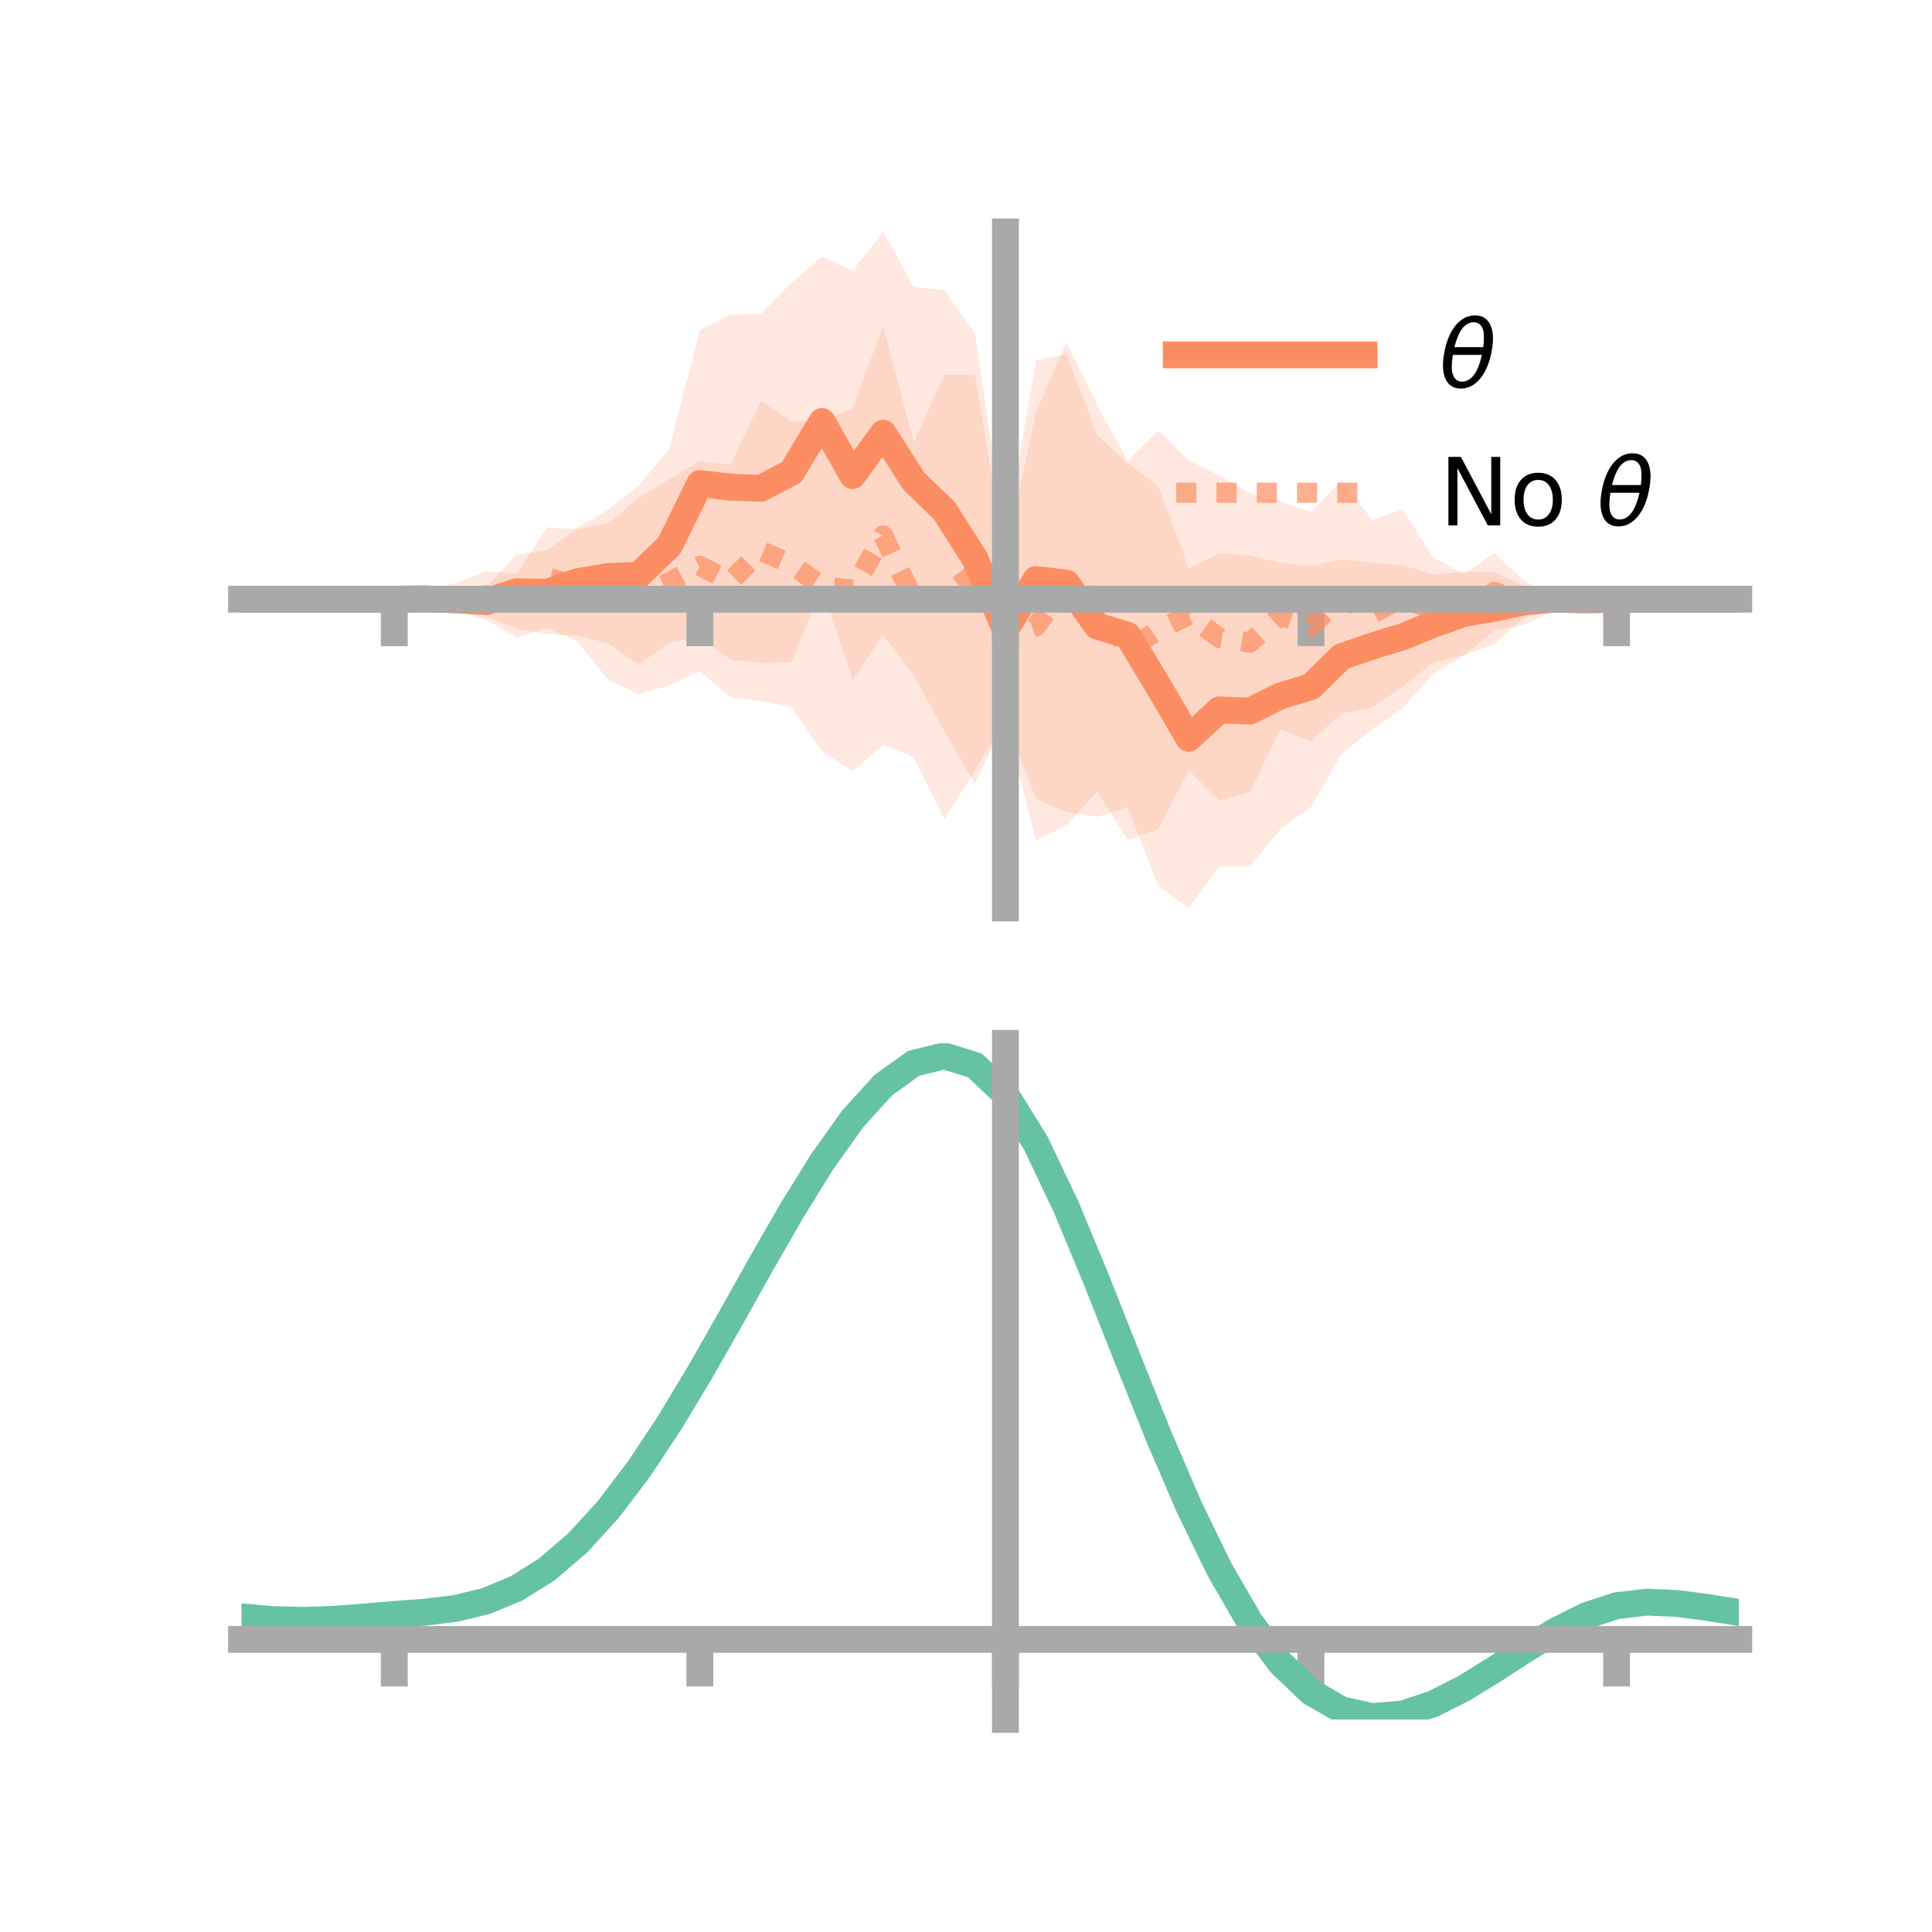 <?xml version="1.0" encoding="utf-8" standalone="no"?>
<!DOCTYPE svg PUBLIC "-//W3C//DTD SVG 1.1//EN"
  "http://www.w3.org/Graphics/SVG/1.1/DTD/svg11.dtd">
<!-- Created with matplotlib (https://matplotlib.org/) -->
<svg height="144pt" version="1.1" viewBox="0 0 144 144" width="144pt" xmlns="http://www.w3.org/2000/svg" xmlns:xlink="http://www.w3.org/1999/xlink">
 <defs>
  <style type="text/css">*{stroke-linecap:butt;stroke-linejoin:round;}</style>
 </defs>
 <g id="figure_1">
  <g id="patch_1">
   <path d="M 0 144 
L 144 144 
L 144 0 
L 0 0 
z
" style="fill:none;"/>
  </g>
  <g id="axes_1">
   <g id="patch_2">
    <path d="M 18 67.68 
L 129.6 67.68 
L 129.6 17.28 
L 18 17.28 
z
" style="fill:none;"/>
   </g>
   <g id="PolyCollection_1">
    <path clip-path="url(#pce6aa6ab10)" d="M 18 44.66 
L 18 44.66 
L 20.278 44.66 
L 22.555 44.66 
L 24.833 44.66 
L 27.11 44.66 
L 29.388 44.66 
L 31.665 44.413 
L 33.943 44.086 
L 36.22 43.799 
L 38.498 41.337 
L 40.776 41.022 
L 43.053 39.322 
L 45.331 37.978 
L 47.608 36.197 
L 49.886 33.457 
L 52.163 24.608 
L 54.441 23.458 
L 56.718 23.38 
L 58.996 21.07 
L 61.273 19.117 
L 63.551 20.189 
L 65.829 17.28 
L 68.106 21.384 
L 70.384 21.632 
L 72.661 24.851 
L 74.939 40.195 
L 77.216 26.848 
L 79.494 26.402 
L 81.771 32.438 
L 84.049 34.528 
L 86.327 36.231 
L 88.604 42.367 
L 90.882 41.246 
L 93.159 41.409 
L 95.437 41.949 
L 97.714 42.2 
L 99.992 41.696 
L 102.269 41.931 
L 104.547 42.139 
L 106.824 42.826 
L 109.102 42.601 
L 111.38 42.665 
L 113.657 43.709 
L 115.935 43.872 
L 118.212 44.528 
L 120.49 44.657 
L 122.767 44.66 
L 125.045 44.66 
L 127.322 44.66 
L 129.6 44.66 
L 129.6 44.66 
L 129.6 44.66 
L 127.322 44.66 
L 125.045 44.66 
L 122.767 44.66 
L 120.49 44.664 
L 118.212 44.915 
L 115.935 45.432 
L 113.657 46.002 
L 111.38 47.997 
L 109.102 48.855 
L 106.824 50.242 
L 104.547 52.781 
L 102.269 54.386 
L 99.992 56.193 
L 97.714 60.156 
L 95.437 61.784 
L 93.159 64.588 
L 90.882 64.579 
L 88.604 67.68 
L 86.327 66.021 
L 84.049 60.17 
L 81.771 60.892 
L 79.494 60.524 
L 77.216 59.531 
L 74.939 53.647 
L 72.661 58.426 
L 70.384 54.492 
L 68.106 50.337 
L 65.829 47.302 
L 63.551 50.702 
L 61.273 43.717 
L 58.996 49.327 
L 56.718 49.412 
L 54.441 49.165 
L 52.163 47.466 
L 49.886 47.896 
L 47.608 49.543 
L 45.331 47.959 
L 43.053 47.391 
L 40.776 47.263 
L 38.498 46.877 
L 36.22 45.889 
L 33.943 45.343 
L 31.665 44.839 
L 29.388 44.66 
L 27.11 44.66 
L 24.833 44.66 
L 22.555 44.66 
L 20.278 44.66 
L 18 44.66 
z
" style="fill:#fc8d62;fill-opacity:0.2;"/>
   </g>
   <g id="PolyCollection_2">
    <path clip-path="url(#pce6aa6ab10)" d="M 18 44.66 
L 18 44.66 
L 20.278 44.66 
L 22.555 44.66 
L 24.833 44.66 
L 27.11 44.66 
L 29.388 44.66 
L 31.665 43.866 
L 33.943 43.486 
L 36.22 42.569 
L 38.498 42.803 
L 40.776 39.301 
L 43.053 39.478 
L 45.331 38.995 
L 47.608 37.113 
L 49.886 35.708 
L 52.163 34.353 
L 54.441 34.666 
L 56.718 29.873 
L 58.996 31.4 
L 61.273 31.385 
L 63.551 30.429 
L 65.829 24.307 
L 68.106 32.97 
L 70.384 27.94 
L 72.661 27.942 
L 74.939 41.433 
L 77.216 30.744 
L 79.494 25.519 
L 81.771 30.177 
L 84.049 34.343 
L 86.327 32.088 
L 88.604 34.295 
L 90.882 35.441 
L 93.159 36.769 
L 95.437 37.389 
L 97.714 38.171 
L 99.992 35.798 
L 102.269 38.747 
L 104.547 37.979 
L 106.824 41.532 
L 109.102 42.774 
L 111.38 41.233 
L 113.657 43.357 
L 115.935 44.343 
L 118.212 43.886 
L 120.49 44.659 
L 122.767 44.66 
L 125.045 44.66 
L 127.322 44.66 
L 129.6 44.66 
L 129.6 44.66 
L 129.6 44.66 
L 127.322 44.66 
L 125.045 44.66 
L 122.767 44.66 
L 120.49 44.66 
L 118.212 45.349 
L 115.935 45.415 
L 113.657 46.54 
L 111.38 46.999 
L 109.102 48.847 
L 106.824 49.376 
L 104.547 51.165 
L 102.269 52.738 
L 99.992 53.178 
L 97.714 55.222 
L 95.437 54.359 
L 93.159 59.038 
L 90.882 59.647 
L 88.604 57.413 
L 86.327 61.807 
L 84.049 62.601 
L 81.771 58.999 
L 79.494 61.523 
L 77.216 62.641 
L 74.939 53.602 
L 72.661 57.456 
L 70.384 61.047 
L 68.106 56.43 
L 65.829 55.52 
L 63.551 57.468 
L 61.273 56.032 
L 58.996 52.718 
L 56.718 52.255 
L 54.441 51.978 
L 52.163 50.009 
L 49.886 51.084 
L 47.608 51.751 
L 45.331 50.665 
L 43.053 47.831 
L 40.776 46.797 
L 38.498 47.533 
L 36.22 46.167 
L 33.943 45.52 
L 31.665 45.319 
L 29.388 44.66 
L 27.11 44.66 
L 24.833 44.66 
L 22.555 44.66 
L 20.278 44.66 
L 18 44.66 
z
" style="fill:#fc8d62;fill-opacity:0.2;"/>
   </g>
   <g id="matplotlib.axis_1">
    <g id="xtick_1">
     <g id="line2d_1">
      <defs>
       <path d="M 0 0 
L 0 3.5 
" id="mcc02779c40" style="stroke:#a9a9a9;stroke-width:2;"/>
      </defs>
      <g>
       <use style="fill:#a9a9a9;stroke:#a9a9a9;stroke-width:2;" x="29.388" xlink:href="#mcc02779c40" y="44.66"/>
      </g>
     </g>
    </g>
    <g id="xtick_2">
     <g id="line2d_2">
      <g>
       <use style="fill:#a9a9a9;stroke:#a9a9a9;stroke-width:2;" x="52.163" xlink:href="#mcc02779c40" y="44.66"/>
      </g>
     </g>
    </g>
    <g id="xtick_3">
     <g id="line2d_3">
      <g>
       <use style="fill:#a9a9a9;stroke:#a9a9a9;stroke-width:2;" x="74.939" xlink:href="#mcc02779c40" y="44.66"/>
      </g>
     </g>
    </g>
    <g id="xtick_4">
     <g id="line2d_4">
      <g>
       <use style="fill:#a9a9a9;stroke:#a9a9a9;stroke-width:2;" x="97.714" xlink:href="#mcc02779c40" y="44.66"/>
      </g>
     </g>
    </g>
    <g id="xtick_5">
     <g id="line2d_5">
      <g>
       <use style="fill:#a9a9a9;stroke:#a9a9a9;stroke-width:2;" x="120.49" xlink:href="#mcc02779c40" y="44.66"/>
      </g>
     </g>
    </g>
   </g>
   <g id="matplotlib.axis_2"/>
   <g id="line2d_6">
    <path clip-path="url(#pce6aa6ab10)" d="M 18 44.66 
L 20.278 44.66 
L 22.555 44.66 
L 24.833 44.66 
L 27.11 44.66 
L 29.388 44.66 
L 31.665 44.626 
L 33.943 44.715 
L 36.22 44.844 
L 38.498 44.107 
L 40.776 44.143 
L 43.053 43.356 
L 45.331 42.969 
L 47.608 42.87 
L 49.886 40.677 
L 52.163 36.037 
L 54.441 36.311 
L 56.718 36.396 
L 58.996 35.198 
L 61.273 31.417 
L 63.551 35.445 
L 65.829 32.291 
L 68.106 35.86 
L 70.384 38.062 
L 72.661 41.638 
L 74.939 46.921 
L 77.216 43.189 
L 79.494 43.463 
L 81.771 46.665 
L 84.049 47.349 
L 86.327 51.126 
L 88.604 55.023 
L 90.882 52.913 
L 93.159 52.998 
L 95.437 51.866 
L 97.714 51.178 
L 99.992 48.945 
L 102.269 48.159 
L 104.547 47.46 
L 106.824 46.534 
L 109.102 45.728 
L 111.38 45.331 
L 113.657 44.855 
L 115.935 44.652 
L 118.212 44.722 
L 120.49 44.66 
L 122.767 44.66 
L 125.045 44.66 
L 127.322 44.66 
L 129.6 44.66 
" style="fill:none;stroke:#fc8d62;stroke-linecap:square;stroke-width:2;"/>
   </g>
   <g id="line2d_7">
    <path clip-path="url(#pce6aa6ab10)" d="M 18 44.66 
L 20.278 44.66 
L 22.555 44.66 
L 24.833 44.66 
L 27.11 44.66 
L 29.388 44.66 
L 31.665 44.593 
L 33.943 44.503 
L 36.22 44.368 
L 38.498 45.168 
L 40.776 43.049 
L 43.053 43.654 
L 45.331 44.83 
L 47.608 44.432 
L 49.886 43.396 
L 52.163 42.181 
L 54.441 43.322 
L 56.718 41.064 
L 58.996 42.059 
L 61.273 43.709 
L 63.551 43.948 
L 65.829 39.913 
L 68.106 44.7 
L 70.384 44.493 
L 72.661 42.699 
L 74.939 47.518 
L 77.216 46.693 
L 79.494 43.521 
L 81.771 44.588 
L 84.049 48.472 
L 86.327 46.947 
L 88.604 45.854 
L 90.882 47.544 
L 93.159 47.904 
L 95.437 45.874 
L 97.714 46.697 
L 99.992 44.488 
L 102.269 45.743 
L 104.547 44.572 
L 106.824 45.454 
L 109.102 45.811 
L 111.38 44.116 
L 113.657 44.948 
L 115.935 44.879 
L 118.212 44.617 
L 120.49 44.66 
L 122.767 44.66 
L 125.045 44.66 
L 127.322 44.66 
L 129.6 44.66 
" style="fill:none;stroke:#fc8d62;stroke-dasharray:1.5,1.5;stroke-dashoffset:0;stroke-opacity:0.7;stroke-width:1.5;"/>
   </g>
   <g id="patch_3">
    <path d="M 74.939 67.68 
L 74.939 17.28 
" style="fill:none;stroke:#a9a9a9;stroke-linecap:square;stroke-linejoin:miter;stroke-width:2;"/>
   </g>
   <g id="patch_4">
    <path d="M 129.6 67.68 
L 129.6 17.28 
" style="fill:none;"/>
   </g>
   <g id="patch_5">
    <path d="M 18 44.66 
L 129.6 44.66 
" style="fill:none;stroke:#a9a9a9;stroke-linecap:square;stroke-linejoin:miter;stroke-width:2;"/>
   </g>
   <g id="patch_6">
    <path d="M 18 17.28 
L 129.6 17.28 
" style="fill:none;"/>
   </g>
   <g id="legend_1">
    <g id="line2d_8">
     <path d="M 87.67 26.449 
L 101.67 26.449 
" style="fill:none;stroke:#fc8d62;stroke-linecap:square;stroke-width:2;"/>
    </g>
    <g id="line2d_9"/>
    <g id="text_1">
     <!-- $\theta$ -->
     <g transform="translate(107.27 28.899)scale(0.07 -0.07)">
      <defs>
       <path d="M 45.516 34.672 
L 14.453 34.672 
Q 12.359 20.062 14.5 13.875 
Q 17.188 6.25 24.469 6.25 
Q 31.781 6.25 37.359 13.922 
Q 42.234 20.656 45.516 34.672 
z
M 47.016 42.969 
Q 48.344 56.844 46.625 61.719 
Q 43.953 69.438 36.766 69.438 
Q 29.297 69.438 23.828 61.812 
Q 19.531 55.672 16.156 42.969 
z
M 38.188 76.766 
Q 49.906 76.766 54.594 66.406 
Q 59.281 56.109 55.719 37.844 
Q 52.203 19.625 43.453 9.281 
Q 34.766 -1.125 23.047 -1.125 
Q 11.281 -1.125 6.641 9.281 
Q 2 19.625 5.516 37.844 
Q 9.078 56.109 17.719 66.406 
Q 26.422 76.766 38.188 76.766 
z
" id="DejaVuSans-Oblique-952"/>
      </defs>
      <use transform="translate(0 0.234)" xlink:href="#DejaVuSans-Oblique-952"/>
     </g>
    </g>
    <g id="line2d_10">
     <path d="M 87.67 36.724 
L 101.67 36.724 
" style="fill:none;stroke:#fc8d62;stroke-dasharray:1.5,1.5;stroke-dashoffset:0;stroke-opacity:0.7;stroke-width:1.5;"/>
    </g>
    <g id="line2d_11"/>
    <g id="text_2">
     <!-- No $\theta$ -->
     <g transform="translate(107.27 39.174)scale(0.07 -0.07)">
      <defs>
       <path d="M 9.812 72.906 
L 23.094 72.906 
L 55.422 11.922 
L 55.422 72.906 
L 64.984 72.906 
L 64.984 0 
L 51.703 0 
L 19.391 60.984 
L 19.391 0 
L 9.812 0 
z
" id="DejaVuSans-78"/>
       <path d="M 30.609 48.391 
Q 23.391 48.391 19.188 42.75 
Q 14.984 37.109 14.984 27.297 
Q 14.984 17.484 19.156 11.844 
Q 23.344 6.203 30.609 6.203 
Q 37.797 6.203 41.984 11.859 
Q 46.188 17.531 46.188 27.297 
Q 46.188 37.016 41.984 42.703 
Q 37.797 48.391 30.609 48.391 
z
M 30.609 56 
Q 42.328 56 49.016 48.375 
Q 55.719 40.766 55.719 27.297 
Q 55.719 13.875 49.016 6.219 
Q 42.328 -1.422 30.609 -1.422 
Q 18.844 -1.422 12.172 6.219 
Q 5.516 13.875 5.516 27.297 
Q 5.516 40.766 12.172 48.375 
Q 18.844 56 30.609 56 
z
" id="DejaVuSans-111"/>
       <path id="DejaVuSans-32"/>
      </defs>
      <use transform="translate(0 0.234)" xlink:href="#DejaVuSans-78"/>
      <use transform="translate(74.805 0.234)" xlink:href="#DejaVuSans-111"/>
      <use transform="translate(135.986 0.234)" xlink:href="#DejaVuSans-32"/>
      <use transform="translate(167.773 0.234)" xlink:href="#DejaVuSans-Oblique-952"/>
     </g>
    </g>
   </g>
  </g>
  <g id="axes_2">
   <g id="patch_7">
    <path d="M 18 128.16 
L 129.6 128.16 
L 129.6 77.76 
L 18 77.76 
z
" style="fill:none;"/>
   </g>
   <g id="PolyCollection_3">
    <path clip-path="url(#p4d6f8f9570)" d="M 18 120.545 
L 18 120.464 
L 20.278 120.679 
L 22.555 120.742 
L 24.833 120.658 
L 27.11 120.477 
L 29.388 120.276 
L 31.665 120.105 
L 33.943 119.822 
L 36.22 119.266 
L 38.498 118.309 
L 40.776 116.861 
L 43.053 114.868 
L 45.331 112.323 
L 47.608 109.257 
L 49.886 105.739 
L 52.163 101.869 
L 54.441 97.778 
L 56.718 93.619 
L 58.996 89.567 
L 61.273 85.811 
L 63.551 82.55 
L 65.829 79.987 
L 68.106 78.325 
L 70.384 77.76 
L 72.661 78.483 
L 74.939 80.661 
L 77.216 84.386 
L 79.494 89.256 
L 81.771 94.826 
L 84.049 100.678 
L 86.327 106.448 
L 88.604 111.834 
L 90.882 116.604 
L 93.159 120.592 
L 95.437 123.701 
L 97.714 125.899 
L 99.992 127.214 
L 102.269 127.724 
L 104.547 127.541 
L 106.824 126.803 
L 109.102 125.664 
L 111.38 124.287 
L 113.657 122.835 
L 115.935 121.467 
L 118.212 120.337 
L 120.49 119.593 
L 122.767 119.335 
L 125.045 119.442 
L 127.322 119.754 
L 129.6 120.131 
L 129.6 120.237 
L 129.6 120.237 
L 127.322 119.885 
L 125.045 119.592 
L 122.767 119.496 
L 120.49 119.761 
L 118.212 120.515 
L 115.935 121.674 
L 113.657 123.088 
L 111.38 124.593 
L 109.102 126.019 
L 106.824 127.197 
L 104.547 127.962 
L 102.269 128.16 
L 99.992 127.661 
L 97.714 126.366 
L 95.437 124.213 
L 93.159 121.185 
L 90.882 117.315 
L 88.604 112.693 
L 86.327 107.474 
L 84.049 101.881 
L 81.771 96.203 
L 79.494 90.794 
L 77.216 86.062 
L 74.939 82.444 
L 72.661 80.333 
L 70.384 79.635 
L 68.106 80.182 
L 65.829 81.786 
L 63.551 84.251 
L 61.273 87.382 
L 58.996 90.982 
L 56.718 94.859 
L 54.441 98.833 
L 52.163 102.737 
L 49.886 106.427 
L 47.608 109.782 
L 45.331 112.708 
L 43.053 115.144 
L 40.776 117.063 
L 38.498 118.47 
L 36.22 119.406 
L 33.943 119.951 
L 31.665 120.224 
L 29.388 120.384 
L 27.11 120.569 
L 24.833 120.732 
L 22.555 120.802 
L 20.278 120.741 
L 18 120.545 
z
" style="fill:#66c2a5;fill-opacity:0.2;"/>
   </g>
   <g id="matplotlib.axis_3">
    <g id="xtick_6">
     <g id="line2d_12">
      <g>
       <use style="fill:#a9a9a9;stroke:#a9a9a9;stroke-width:2;" x="29.388" xlink:href="#mcc02779c40" y="122.193"/>
      </g>
     </g>
    </g>
    <g id="xtick_7">
     <g id="line2d_13">
      <g>
       <use style="fill:#a9a9a9;stroke:#a9a9a9;stroke-width:2;" x="52.163" xlink:href="#mcc02779c40" y="122.193"/>
      </g>
     </g>
    </g>
    <g id="xtick_8">
     <g id="line2d_14">
      <g>
       <use style="fill:#a9a9a9;stroke:#a9a9a9;stroke-width:2;" x="74.939" xlink:href="#mcc02779c40" y="122.193"/>
      </g>
     </g>
    </g>
    <g id="xtick_9">
     <g id="line2d_15">
      <g>
       <use style="fill:#a9a9a9;stroke:#a9a9a9;stroke-width:2;" x="97.714" xlink:href="#mcc02779c40" y="122.193"/>
      </g>
     </g>
    </g>
    <g id="xtick_10">
     <g id="line2d_16">
      <g>
       <use style="fill:#a9a9a9;stroke:#a9a9a9;stroke-width:2;" x="120.49" xlink:href="#mcc02779c40" y="122.193"/>
      </g>
     </g>
    </g>
   </g>
   <g id="matplotlib.axis_4"/>
   <g id="line2d_17">
    <path clip-path="url(#p4d6f8f9570)" d="M 18 120.504 
L 20.278 120.71 
L 22.555 120.772 
L 24.833 120.695 
L 27.11 120.523 
L 29.388 120.33 
L 31.665 120.164 
L 33.943 119.886 
L 36.22 119.336 
L 38.498 118.39 
L 40.776 116.962 
L 43.053 115.006 
L 45.331 112.515 
L 47.608 109.519 
L 49.886 106.083 
L 52.163 102.303 
L 54.441 98.305 
L 56.718 94.239 
L 58.996 90.274 
L 61.273 86.596 
L 63.551 83.401 
L 65.829 80.886 
L 68.106 79.253 
L 70.384 78.698 
L 72.661 79.408 
L 74.939 81.552 
L 77.216 85.224 
L 79.494 90.025 
L 81.771 95.514 
L 84.049 101.279 
L 86.327 106.961 
L 88.604 112.264 
L 90.882 116.959 
L 93.159 120.888 
L 95.437 123.957 
L 97.714 126.132 
L 99.992 127.438 
L 102.269 127.942 
L 104.547 127.751 
L 106.824 127 
L 109.102 125.842 
L 111.38 124.44 
L 113.657 122.962 
L 115.935 121.571 
L 118.212 120.426 
L 120.49 119.677 
L 122.767 119.415 
L 125.045 119.517 
L 127.322 119.82 
L 129.6 120.184 
" style="fill:none;stroke:#66c2a5;stroke-linecap:square;stroke-width:2;"/>
   </g>
   <g id="patch_8">
    <path d="M 74.939 128.16 
L 74.939 77.76 
" style="fill:none;stroke:#a9a9a9;stroke-linecap:square;stroke-linejoin:miter;stroke-width:2;"/>
   </g>
   <g id="patch_9">
    <path d="M 129.6 128.16 
L 129.6 77.76 
" style="fill:none;"/>
   </g>
   <g id="patch_10">
    <path d="M 18 122.193 
L 129.6 122.193 
" style="fill:none;stroke:#a9a9a9;stroke-linecap:square;stroke-linejoin:miter;stroke-width:2;"/>
   </g>
   <g id="patch_11">
    <path d="M 18 77.76 
L 129.6 77.76 
" style="fill:none;"/>
   </g>
  </g>
 </g>
 <defs>
  <clipPath id="pce6aa6ab10">
   <rect height="50.4" width="111.6" x="18" y="17.28"/>
  </clipPath>
  <clipPath id="p4d6f8f9570">
   <rect height="50.4" width="111.6" x="18" y="77.76"/>
  </clipPath>
 </defs>
</svg>
